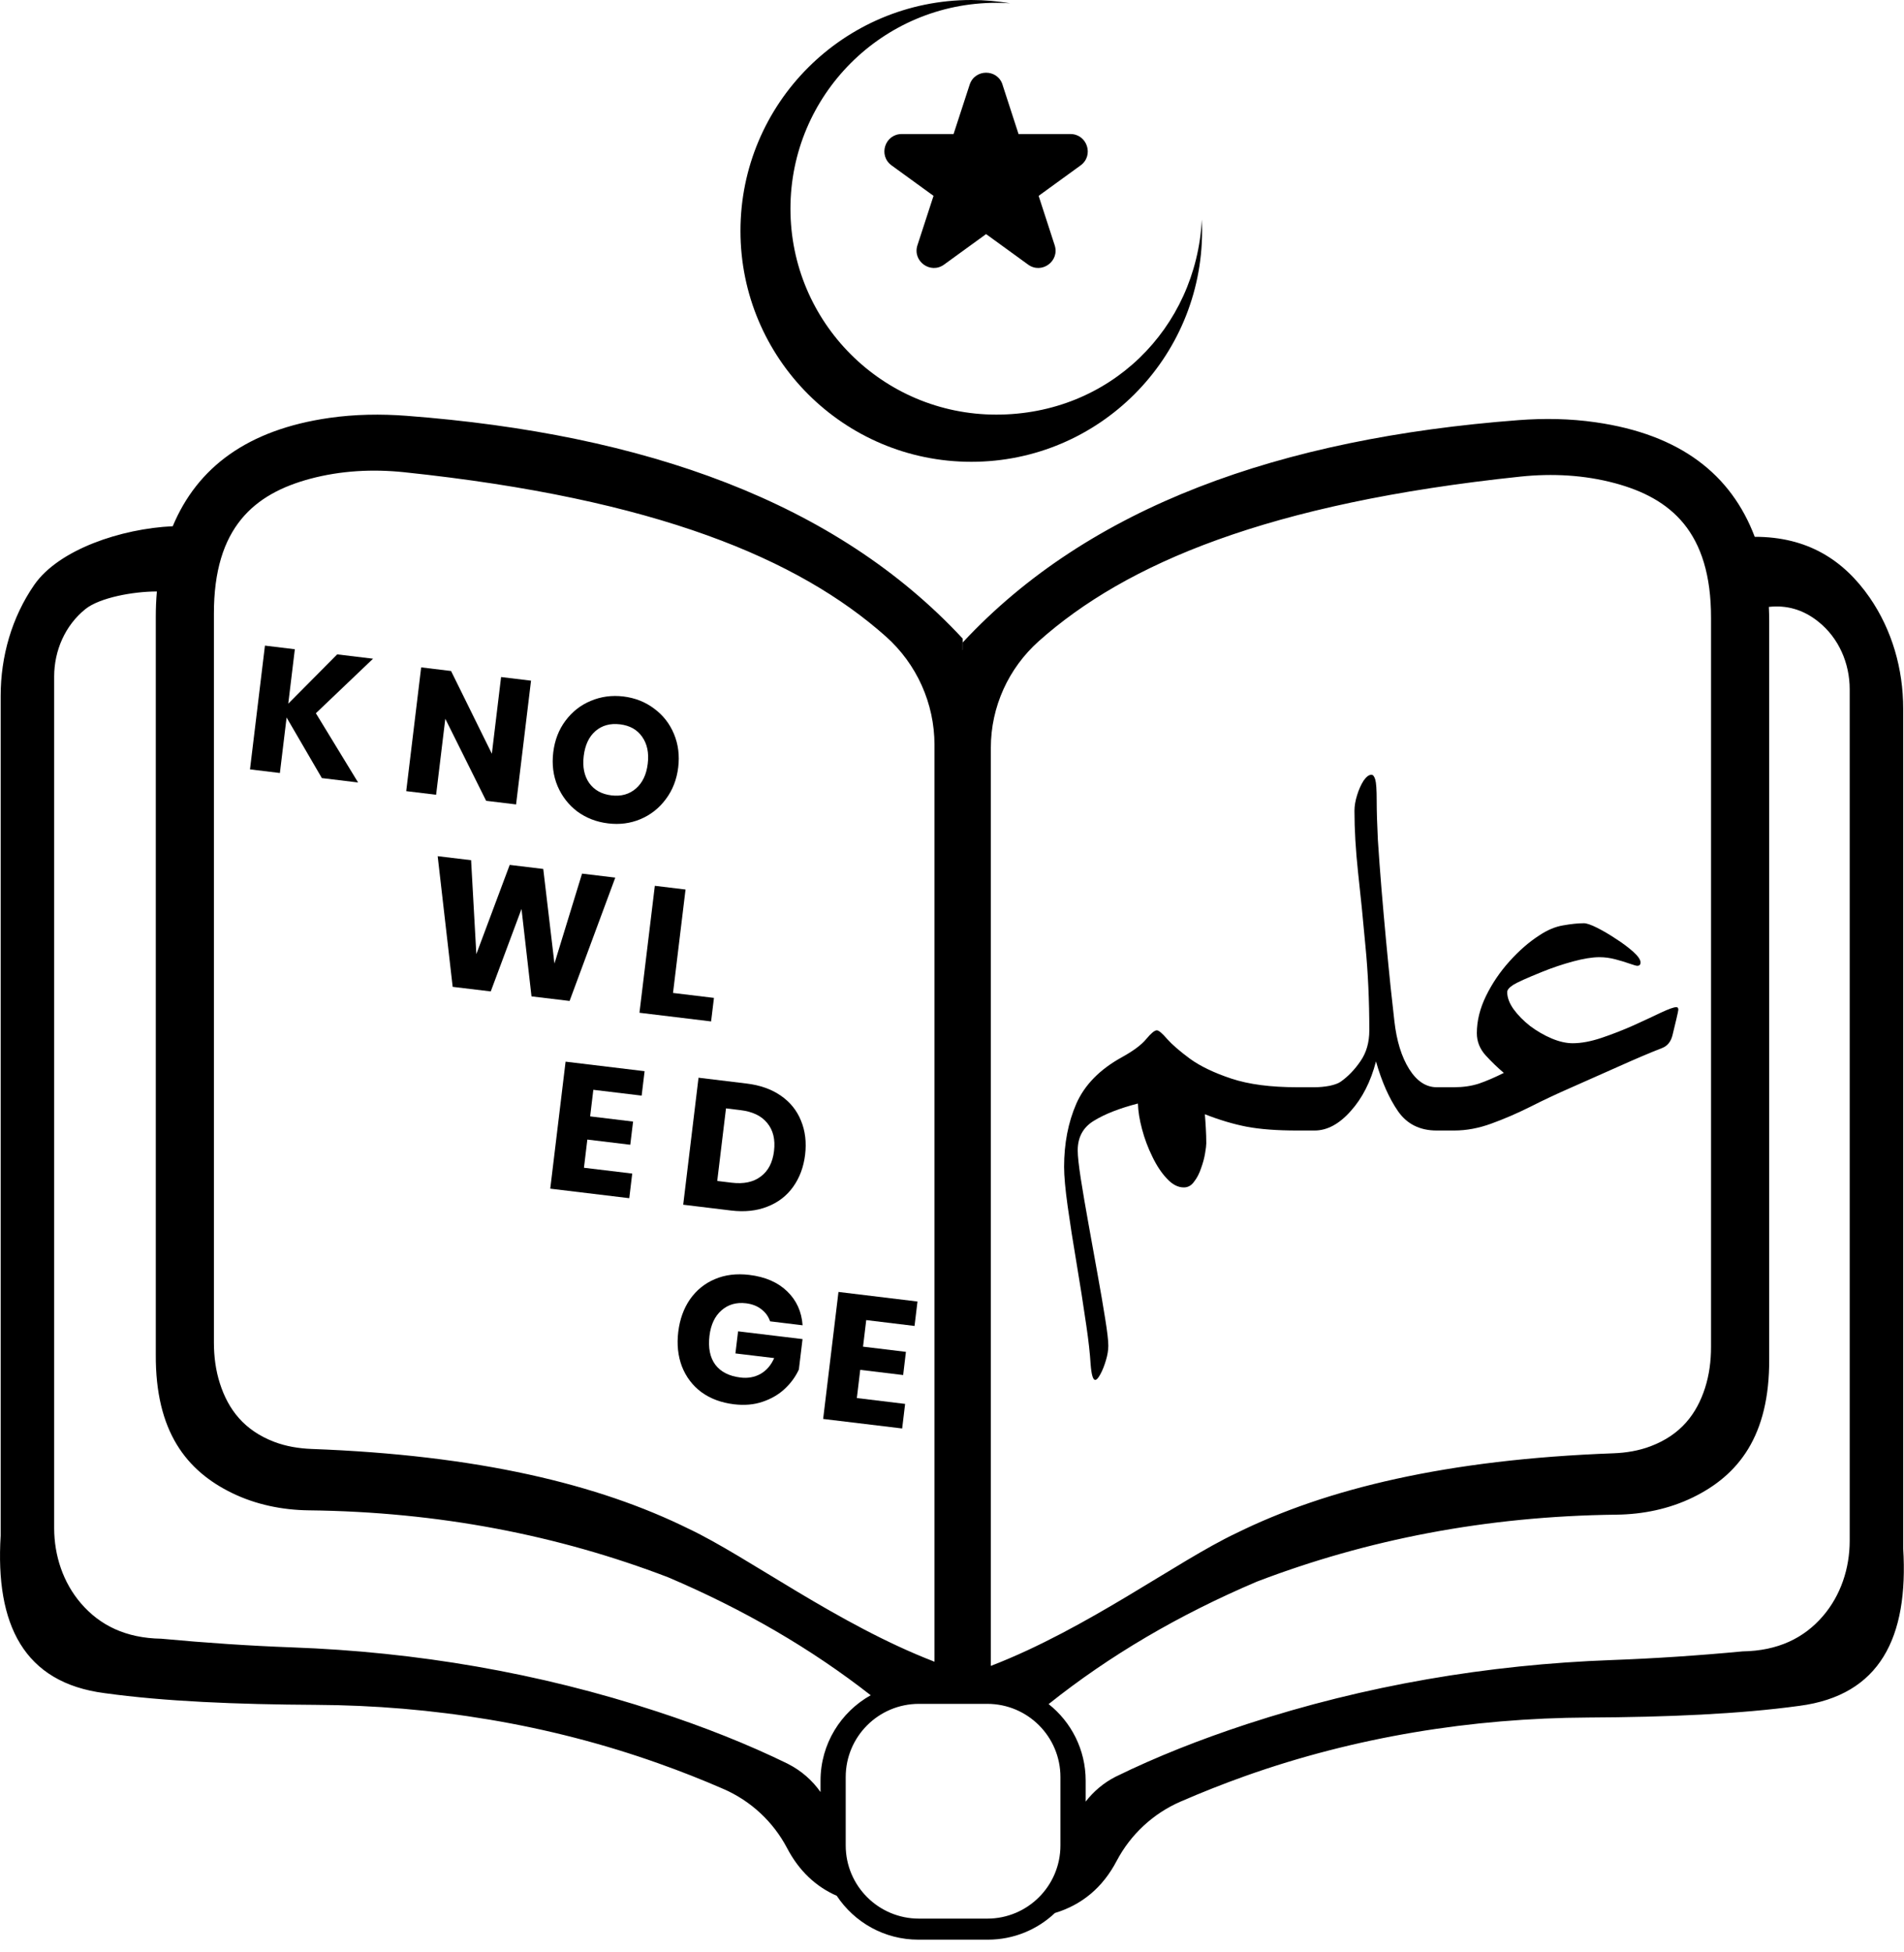<svg width="40" height="41" viewBox="0 0 40 41" fill="none" xmlns="http://www.w3.org/2000/svg">
<path d="M20.224 13.492V13.645H20.215V13.502C20.215 13.502 20.222 13.496 20.224 13.492Z" fill="black"/>
<path d="M20.224 13.492V13.645H20.215V13.502C20.215 13.502 20.222 13.496 20.224 13.492Z" fill="black"/>
<path d="M39.983 32.515V14.881C39.983 14.051 39.75 13.232 39.279 12.549C38.73 11.757 37.969 11.272 36.864 11.273C36.367 9.961 35.299 9.122 33.521 8.868C32.984 8.79 32.44 8.782 31.899 8.823C26.898 9.204 22.885 10.632 20.225 13.492V13.644H20.216V13.502C20.216 13.502 20.222 13.496 20.225 13.492V13.411C17.563 10.543 13.548 9.113 8.541 8.732C8.001 8.691 7.456 8.699 6.919 8.776C5.202 9.022 4.146 9.814 3.629 11.051C2.548 11.1 1.233 11.54 0.719 12.283C0.247 12.965 0.014 13.785 0.014 14.615V32.249C-0.101 34.12 0.502 35.337 2.197 35.556C3.451 35.73 4.973 35.793 6.633 35.802C9.083 35.814 11.523 36.209 13.832 37.03C14.298 37.195 14.755 37.375 15.202 37.57C15.775 37.82 16.246 38.258 16.537 38.813C16.786 39.287 17.136 39.617 17.579 39.812C17.947 40.367 18.577 40.733 19.292 40.733H20.754C21.299 40.733 21.794 40.52 22.162 40.173C22.728 40.001 23.165 39.641 23.46 39.078C23.752 38.525 24.223 38.086 24.796 37.836C25.242 37.642 25.699 37.461 26.165 37.295C28.475 36.475 30.915 36.08 33.365 36.068C35.025 36.06 36.547 35.995 37.801 35.823C39.495 35.602 40.098 34.387 39.983 32.515ZM20.816 15.702C20.816 14.846 21.185 14.033 21.825 13.463C23.651 11.836 26.64 10.565 31.948 10.008C32.612 9.939 33.286 9.974 33.931 10.148C35.089 10.461 35.951 11.158 35.946 12.985V28.287C35.946 28.579 35.909 28.87 35.82 29.148C35.645 29.691 35.312 30.13 34.68 30.37C34.431 30.465 34.165 30.509 33.898 30.519C30.403 30.647 27.864 31.261 25.967 32.199C24.728 32.784 22.849 34.2 20.816 34.984V15.702ZM4.494 12.894C4.489 11.066 5.352 10.369 6.51 10.056C7.154 9.883 7.829 9.847 8.493 9.917C13.793 10.473 16.781 11.741 18.607 13.363C19.259 13.942 19.632 14.772 19.632 15.643V34.896C17.596 34.112 15.714 32.694 14.473 32.107C12.576 31.169 10.038 30.556 6.542 30.428C6.276 30.417 6.01 30.374 5.761 30.279C5.129 30.038 4.796 29.6 4.621 29.056C4.531 28.779 4.494 28.487 4.494 28.195V12.894ZM16.56 37.045C16.56 37.045 16.553 37.041 16.55 37.039C15.711 36.629 14.792 36.265 13.801 35.941C11.326 35.128 8.742 34.689 6.137 34.595C5.239 34.562 4.321 34.5 3.387 34.413C2.644 34.401 2.099 34.133 1.702 33.672C1.326 33.236 1.138 32.667 1.138 32.091V14.207C1.138 13.661 1.369 13.132 1.795 12.79C2.095 12.55 2.796 12.421 3.296 12.421C3.28 12.597 3.273 12.775 3.273 12.952V28.444C3.263 30.065 3.92 30.889 4.876 31.354C5.375 31.597 5.929 31.71 6.485 31.717C9.226 31.748 11.729 32.241 14.031 33.121C15.624 33.798 17.044 34.624 18.292 35.6C17.664 35.951 17.238 36.623 17.238 37.393V37.633C17.065 37.388 16.834 37.184 16.56 37.045ZM20.741 40.291H19.305C18.456 40.291 17.767 39.603 17.767 38.754V37.318C17.767 36.469 18.456 35.781 19.305 35.781H20.741C21.59 35.781 22.278 36.469 22.278 37.318V38.754C22.278 39.603 21.59 40.291 20.741 40.291ZM38.859 32.357C38.859 32.934 38.672 33.502 38.296 33.939C37.899 34.4 37.353 34.667 36.61 34.679C35.677 34.767 34.759 34.828 33.86 34.861C31.255 34.956 28.672 35.395 26.196 36.206C25.206 36.531 24.286 36.895 23.448 37.306C23.444 37.308 23.44 37.309 23.437 37.311C23.188 37.438 22.975 37.618 22.808 37.834V37.393C22.808 36.742 22.504 36.161 22.03 35.786C23.307 34.767 24.766 33.91 26.408 33.213C28.711 32.333 31.213 31.84 33.956 31.808C34.512 31.802 35.064 31.689 35.564 31.446C36.52 30.98 37.178 30.158 37.168 28.536V13.044C37.168 12.944 37.165 12.844 37.161 12.745C37.526 12.705 37.876 12.794 38.203 13.057C38.629 13.398 38.859 13.928 38.859 14.474V32.357Z" fill="black"/>
<path d="M25.254 4.849C25.254 7.527 23.084 9.698 20.406 9.698C17.728 9.698 15.556 7.527 15.556 4.849C15.556 2.171 17.727 0 20.406 0C20.684 0 20.956 0.024 21.222 0.069C21.126 0.063 21.029 0.059 20.93 0.059C18.543 0.059 16.606 1.996 16.606 4.383C16.606 6.771 18.543 8.707 20.93 8.707C23.318 8.707 25.129 6.895 25.249 4.612C25.253 4.691 25.254 4.769 25.254 4.849Z" fill="black"/>
<path d="M21.061 1.778L21.398 2.815H22.488C22.84 2.815 22.987 3.265 22.702 3.473L21.82 4.113L22.157 5.15C22.266 5.485 21.883 5.764 21.598 5.556L20.716 4.916L19.834 5.556C19.549 5.764 19.165 5.485 19.274 5.15L19.612 4.113L18.73 3.473C18.445 3.265 18.591 2.815 18.943 2.815H20.033L20.371 1.778C20.48 1.443 20.954 1.443 21.062 1.778H21.061Z" fill="black"/>
<path d="M6.636 14.978L7.523 16.432L6.762 16.34L6.021 15.068L5.88 16.233L5.252 16.157L5.566 13.558L6.194 13.634L6.056 14.777L7.084 13.742L7.837 13.833L6.636 14.978Z" fill="black"/>
<path d="M10.842 16.893L10.213 16.817L9.355 15.094L9.162 16.69L8.534 16.614L8.848 14.015L9.476 14.091L10.333 15.828L10.527 14.218L11.156 14.294L10.842 16.893Z" fill="black"/>
<path d="M13.096 14.626C13.341 14.656 13.556 14.74 13.741 14.88C13.928 15.017 14.067 15.194 14.158 15.411C14.248 15.626 14.279 15.861 14.248 16.116C14.217 16.37 14.13 16.593 13.988 16.782C13.848 16.971 13.671 17.111 13.456 17.202C13.244 17.291 13.017 17.321 12.774 17.291C12.532 17.262 12.317 17.179 12.129 17.042C11.945 16.903 11.806 16.724 11.713 16.507C11.622 16.289 11.592 16.053 11.623 15.798C11.654 15.544 11.739 15.323 11.879 15.136C12.021 14.946 12.198 14.807 12.41 14.719C12.625 14.628 12.854 14.597 13.096 14.626ZM13.026 15.211C12.82 15.186 12.647 15.233 12.509 15.353C12.373 15.471 12.291 15.645 12.263 15.876C12.235 16.104 12.273 16.292 12.377 16.442C12.483 16.591 12.639 16.678 12.845 16.703C13.049 16.728 13.22 16.68 13.359 16.56C13.497 16.44 13.581 16.266 13.608 16.038C13.636 15.81 13.596 15.622 13.49 15.472C13.386 15.323 13.232 15.236 13.026 15.211Z" fill="black"/>
<path d="M12.926 18.43L11.966 21.02L11.166 20.924L10.956 19.088L10.31 20.82L9.51 20.724L9.195 17.98L9.897 18.064L10.007 20.037L10.708 18.163L11.413 18.248L11.648 20.235L12.228 18.346L12.926 18.43Z" fill="black"/>
<path d="M14.139 20.852L14.999 20.956L14.939 21.45L13.434 21.268L13.757 18.602L14.402 18.68L14.139 20.852Z" fill="black"/>
<path d="M12.465 22.886L12.398 23.444L13.3 23.553L13.241 24.04L12.339 23.931L12.268 24.523L13.282 24.645L13.22 25.162L11.56 24.962L11.882 22.295L13.542 22.495L13.48 23.008L12.465 22.886Z" fill="black"/>
<path d="M16.914 24.25C16.882 24.511 16.797 24.737 16.66 24.927C16.525 25.115 16.345 25.253 16.12 25.34C15.898 25.428 15.644 25.455 15.36 25.421L14.353 25.299L14.675 22.632L15.682 22.754C15.969 22.788 16.21 22.874 16.405 23.01C16.601 23.145 16.742 23.321 16.828 23.535C16.917 23.75 16.945 23.988 16.914 24.25ZM15.373 24.837C15.625 24.867 15.828 24.824 15.982 24.707C16.139 24.591 16.232 24.412 16.261 24.171C16.29 23.93 16.243 23.734 16.118 23.583C15.996 23.433 15.809 23.343 15.557 23.313L15.252 23.276L15.068 24.8L15.373 24.837Z" fill="black"/>
<path d="M15.741 26.773C16.075 26.813 16.341 26.928 16.537 27.118C16.734 27.308 16.841 27.545 16.861 27.831L16.178 27.748C16.144 27.647 16.084 27.563 15.998 27.497C15.912 27.428 15.803 27.385 15.672 27.369C15.469 27.345 15.297 27.394 15.157 27.518C15.018 27.639 14.934 27.816 14.905 28.05C14.875 28.304 14.915 28.506 15.027 28.658C15.141 28.809 15.318 28.899 15.557 28.928C15.71 28.947 15.85 28.922 15.976 28.853C16.102 28.781 16.198 28.67 16.264 28.52L15.45 28.422L15.506 27.958L16.86 28.121L16.783 28.759C16.714 28.909 16.616 29.044 16.489 29.163C16.362 29.283 16.207 29.374 16.024 29.436C15.843 29.499 15.641 29.516 15.42 29.49C15.151 29.457 14.923 29.372 14.735 29.235C14.548 29.095 14.412 28.915 14.326 28.695C14.243 28.476 14.217 28.234 14.249 27.97C14.281 27.706 14.363 27.478 14.496 27.285C14.632 27.092 14.806 26.951 15.018 26.862C15.233 26.77 15.474 26.741 15.741 26.773Z" fill="black"/>
<path d="M18.198 27.722L18.131 28.28L19.032 28.389L18.974 28.876L18.072 28.767L18.001 29.359L19.015 29.482L18.953 29.998L17.293 29.798L17.615 27.131L19.275 27.332L19.213 27.845L18.198 27.722Z" fill="black"/>
<path d="M27.918 23.284C27.918 23.398 27.896 23.503 27.853 23.6C27.813 23.694 27.702 23.741 27.521 23.741H27.25C26.825 23.741 26.472 23.714 26.191 23.661C25.913 23.607 25.62 23.52 25.312 23.399C25.319 23.48 25.326 23.575 25.332 23.686C25.339 23.796 25.342 23.905 25.342 24.012C25.342 24.052 25.334 24.121 25.317 24.218C25.301 24.318 25.272 24.424 25.232 24.534C25.195 24.645 25.147 24.738 25.086 24.815C25.029 24.896 24.957 24.936 24.87 24.936C24.747 24.936 24.628 24.874 24.514 24.75C24.4 24.63 24.298 24.476 24.208 24.288C24.117 24.104 24.045 23.912 23.992 23.711C23.938 23.51 23.91 23.331 23.906 23.174C23.518 23.274 23.21 23.395 22.983 23.535C22.755 23.672 22.641 23.88 22.641 24.158C22.641 24.278 22.663 24.477 22.706 24.755C22.75 25.033 22.803 25.348 22.867 25.699C22.931 26.054 22.994 26.407 23.058 26.759C23.122 27.11 23.175 27.421 23.218 27.692C23.262 27.963 23.284 28.153 23.284 28.26C23.284 28.354 23.267 28.456 23.234 28.566C23.2 28.68 23.162 28.777 23.118 28.857C23.075 28.938 23.038 28.978 23.008 28.978C22.961 28.978 22.929 28.867 22.912 28.646C22.899 28.429 22.869 28.159 22.822 27.838C22.758 27.399 22.69 26.961 22.616 26.523C22.542 26.087 22.48 25.691 22.43 25.332C22.38 24.974 22.355 24.698 22.355 24.504C22.355 24.015 22.44 23.573 22.611 23.179C22.785 22.784 23.103 22.459 23.565 22.204C23.813 22.067 23.985 21.938 24.082 21.818C24.183 21.697 24.256 21.637 24.303 21.637C24.343 21.637 24.415 21.697 24.519 21.818C24.626 21.938 24.787 22.077 25.001 22.235C25.219 22.392 25.508 22.531 25.87 22.651C26.235 22.772 26.695 22.832 27.25 22.832H27.521C27.702 22.832 27.813 22.879 27.853 22.973C27.896 23.066 27.918 23.17 27.918 23.284ZM30.865 23.284C30.865 23.398 30.844 23.503 30.8 23.6C30.76 23.694 30.648 23.741 30.464 23.741H30.183C29.828 23.741 29.557 23.605 29.369 23.334C29.182 23.063 29.028 22.715 28.907 22.29C28.797 22.715 28.619 23.063 28.375 23.334C28.134 23.605 27.881 23.741 27.617 23.741H27.351C27.167 23.741 27.055 23.694 27.014 23.6C26.971 23.503 26.949 23.398 26.949 23.284C26.949 23.17 26.971 23.066 27.014 22.973C27.055 22.879 27.167 22.832 27.351 22.832H27.617C27.721 22.832 27.826 22.822 27.933 22.802C28.04 22.779 28.117 22.75 28.164 22.717C28.322 22.606 28.46 22.462 28.581 22.285C28.705 22.107 28.767 21.892 28.767 21.637C28.767 21.011 28.74 20.422 28.686 19.87C28.636 19.314 28.584 18.799 28.531 18.323C28.48 17.848 28.455 17.416 28.455 17.028C28.455 16.924 28.474 16.814 28.511 16.697C28.547 16.579 28.593 16.479 28.646 16.395C28.703 16.312 28.758 16.27 28.812 16.27C28.845 16.27 28.872 16.303 28.892 16.37C28.912 16.437 28.922 16.584 28.922 16.812C28.922 17.04 28.931 17.316 28.947 17.64C28.968 17.962 28.993 18.305 29.023 18.67C29.053 19.031 29.085 19.389 29.118 19.744C29.152 20.099 29.183 20.425 29.214 20.723C29.247 21.021 29.274 21.262 29.294 21.446C29.341 21.861 29.445 22.196 29.605 22.451C29.766 22.705 29.958 22.832 30.183 22.832H30.464C30.648 22.832 30.76 22.879 30.8 22.973C30.844 23.066 30.865 23.17 30.865 23.284ZM35.259 21.205C35.259 21.219 35.245 21.282 35.219 21.396C35.192 21.507 35.165 21.619 35.138 21.733C35.105 21.873 35.031 21.965 34.917 22.009C34.653 22.112 34.353 22.24 34.019 22.39C33.687 22.538 33.344 22.69 32.989 22.847C32.705 22.971 32.424 23.103 32.146 23.244C31.871 23.381 31.6 23.498 31.332 23.595C31.068 23.692 30.807 23.741 30.549 23.741H30.283C30.099 23.741 29.987 23.694 29.947 23.6C29.903 23.503 29.881 23.398 29.881 23.284C29.881 23.17 29.903 23.066 29.947 22.973C29.987 22.879 30.099 22.832 30.283 22.832H30.549C30.737 22.832 30.909 22.807 31.066 22.757C31.224 22.703 31.399 22.628 31.593 22.531C31.466 22.424 31.339 22.302 31.212 22.164C31.088 22.027 31.026 21.871 31.026 21.697C31.026 21.44 31.09 21.18 31.217 20.919C31.344 20.658 31.508 20.415 31.709 20.191C31.91 19.967 32.119 19.784 32.337 19.644C32.507 19.53 32.675 19.46 32.839 19.433C33.006 19.403 33.152 19.388 33.276 19.388C33.332 19.388 33.424 19.419 33.552 19.483C33.679 19.547 33.813 19.625 33.953 19.719C34.094 19.809 34.214 19.9 34.315 19.99C34.415 20.081 34.465 20.154 34.465 20.211C34.465 20.258 34.442 20.282 34.395 20.282C34.375 20.282 34.322 20.266 34.234 20.236C34.151 20.206 34.052 20.176 33.938 20.146C33.825 20.116 33.712 20.101 33.602 20.101C33.451 20.101 33.266 20.131 33.044 20.191C32.824 20.251 32.609 20.323 32.402 20.407C32.077 20.538 31.873 20.63 31.789 20.683C31.706 20.737 31.664 20.787 31.664 20.834C31.664 20.948 31.709 21.068 31.799 21.195C31.89 21.319 32.005 21.436 32.146 21.547C32.29 21.654 32.44 21.741 32.598 21.808C32.758 21.875 32.906 21.908 33.039 21.908C33.22 21.908 33.424 21.87 33.652 21.793C33.88 21.716 34.102 21.629 34.32 21.532C34.541 21.431 34.732 21.343 34.892 21.266C35.056 21.189 35.165 21.15 35.219 21.15C35.245 21.15 35.259 21.169 35.259 21.205Z" fill="black"/>
</svg>
